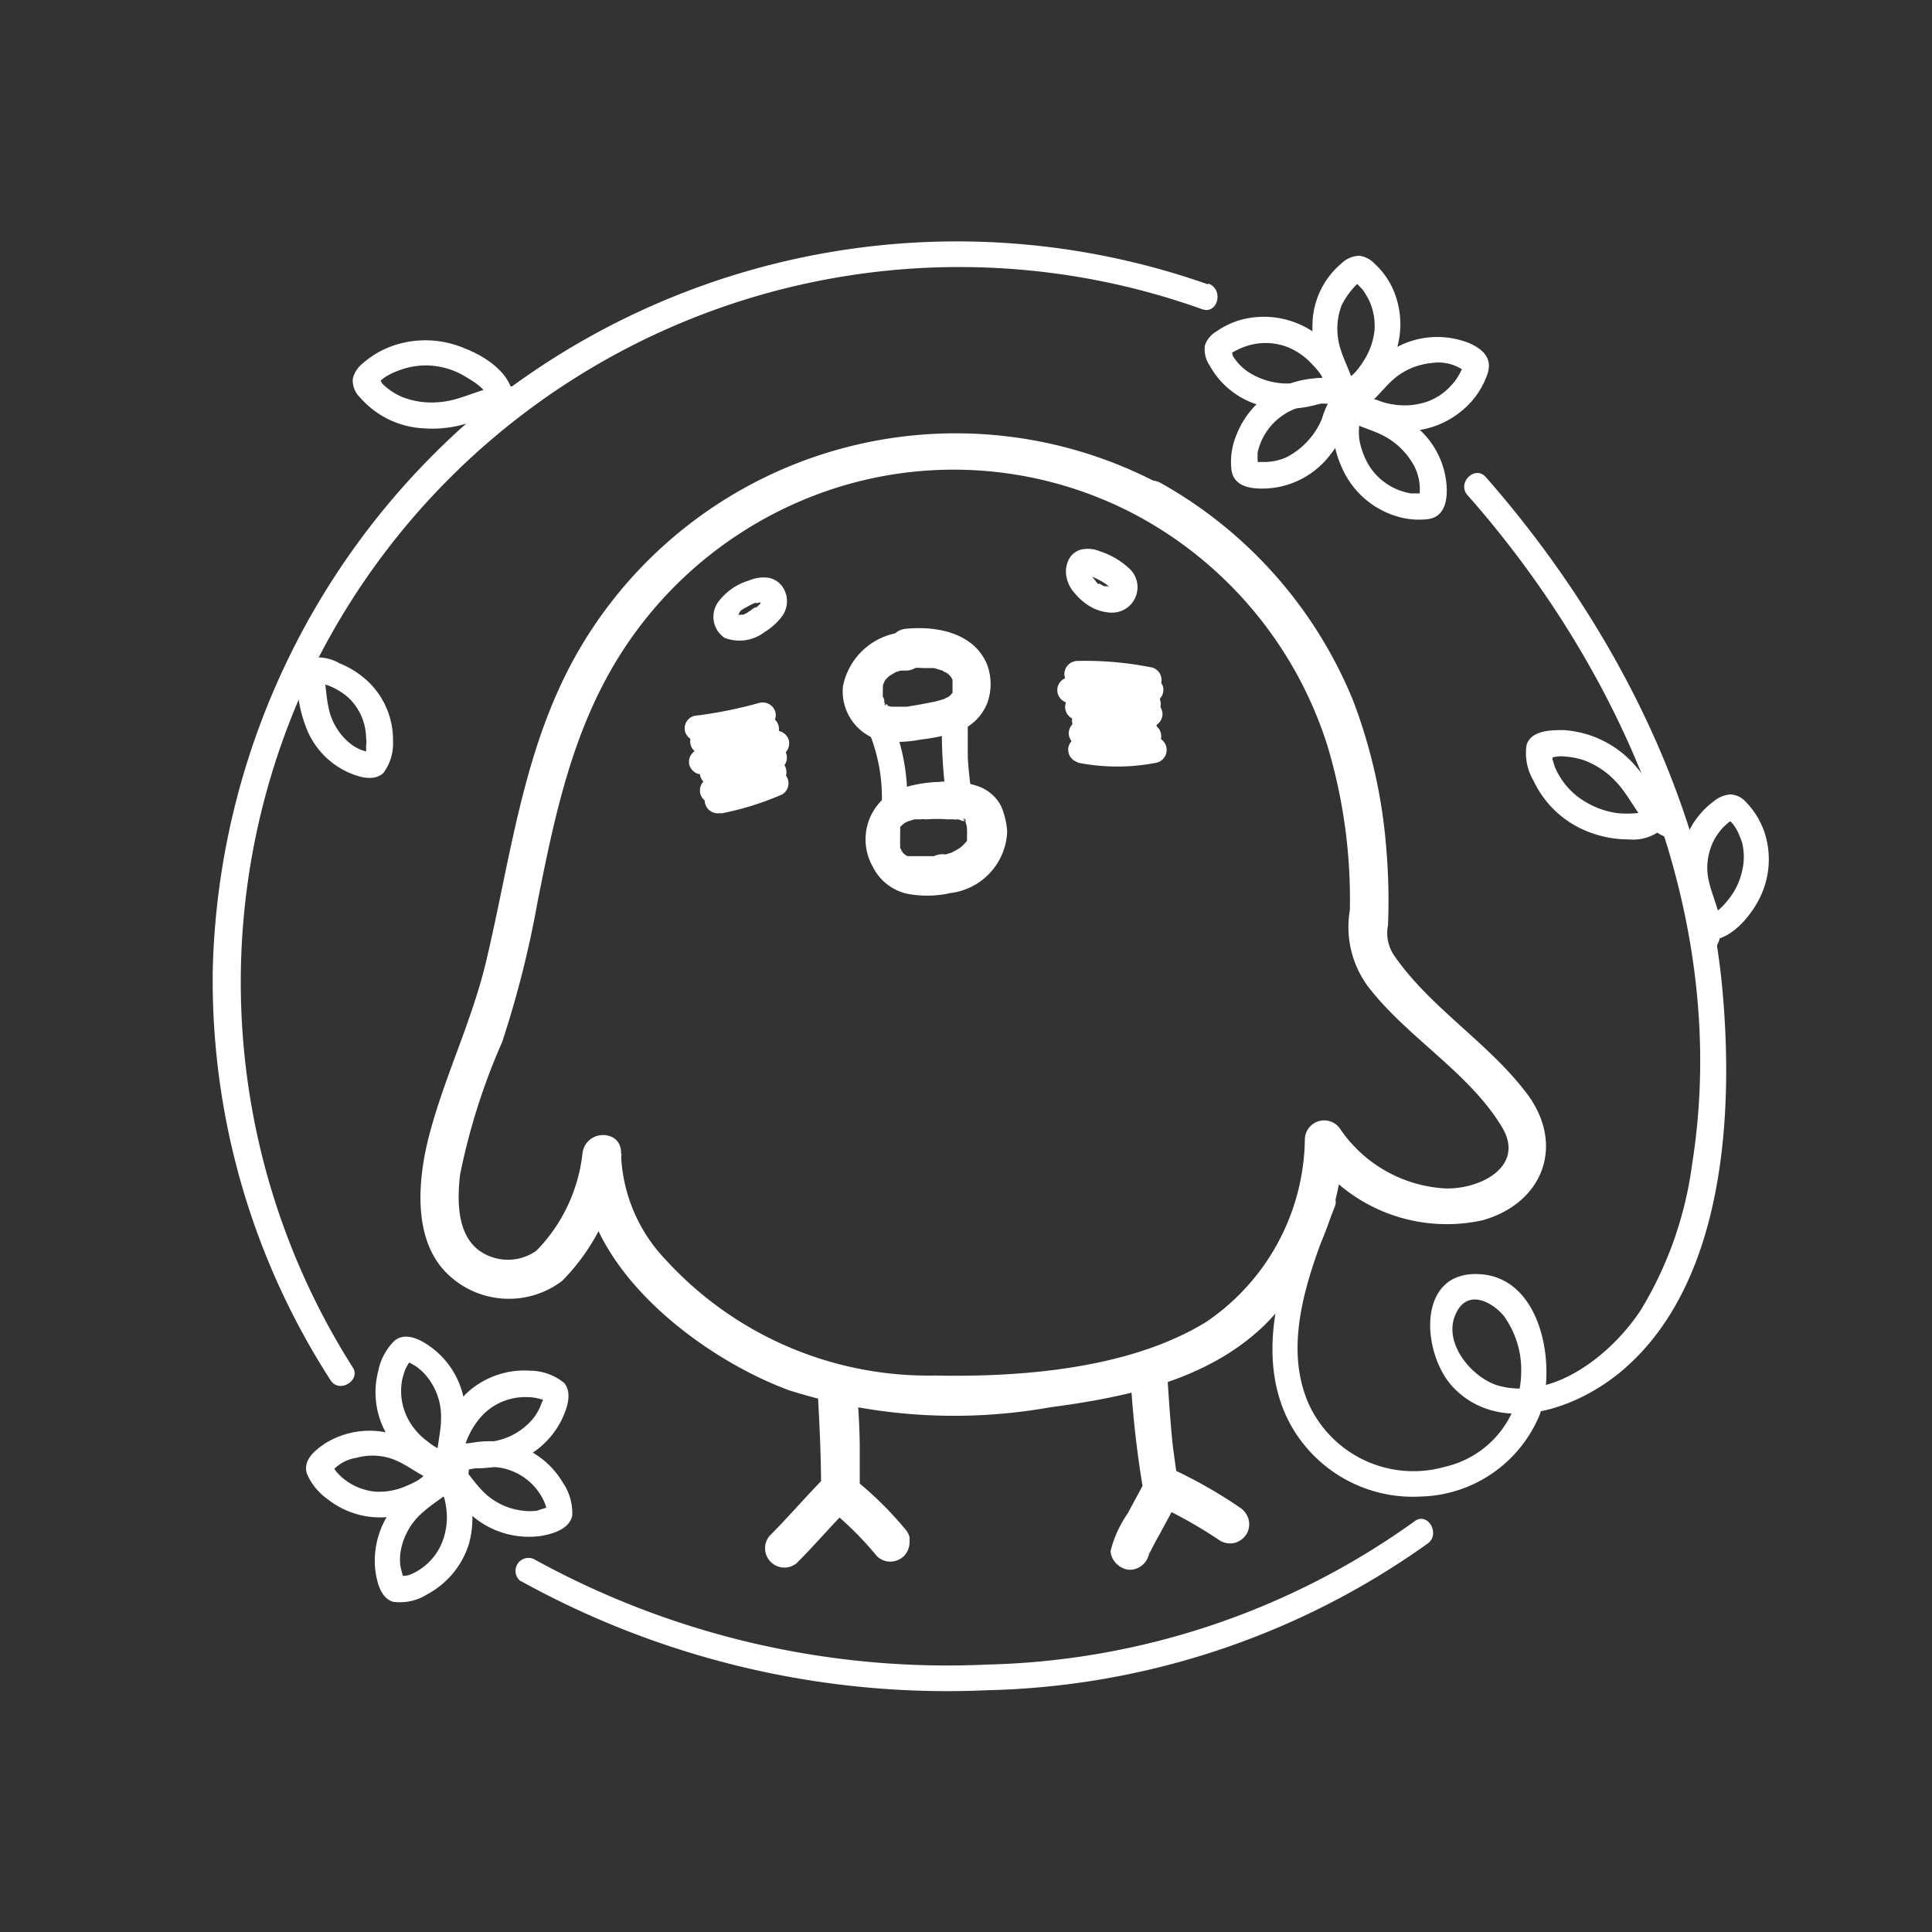 <svg xmlns="http://www.w3.org/2000/svg" viewBox="0 0 76 76"><rect x="0" y="0" width="76" height="76" fill="#333333" stroke="none"/><defs><style>.cls-1{fill:#fff;}</style></defs><g id="圖層_4" data-name="圖層 4"><path class="cls-1" d="M44.89,20.37a15.64,15.64,0,0,1,7.32,8.94,21,21,0,0,1,.89,6.49,3.94,3.94,0,0,0,.71,3c1.53,2,3.92,3.34,5.24,5.48,1,1.57-.78,2.51-2.2,2.47a5.36,5.36,0,0,1-4.11-2.31.76.76,0,0,0-1.41.38A8.82,8.82,0,0,1,47.45,52c-3,1.85-7.29,2.18-10.68,2.11A14,14,0,0,1,26.2,49.57a6.33,6.33,0,0,1-1.77-4.17c.06-1-1.42-1-1.52,0a6.49,6.49,0,0,1-1.81,3.8,1.94,1.94,0,0,1-2.24,0c-.89-.64-.88-2-.76-3A25.16,25.16,0,0,1,19.75,41a40.12,40.12,0,0,0,1.39-5.49c.68-3.43,1.38-6.81,3.29-9.81a15.68,15.68,0,0,1,7.93-6.33,15.3,15.3,0,0,1,12.53,1c.86.46,1.63-.85.77-1.31A17.15,17.15,0,0,0,23.12,25c-2.49,3.91-2.95,8.41-4,12.83-.56,2.35-1.63,4.51-2.24,6.84-.43,1.66-.67,4,.65,5.37a3.47,3.47,0,0,0,4.58.35,8.21,8.21,0,0,0,2.34-5H22.91c-.27,4.32,4.6,8,8.13,9.3a21.51,21.51,0,0,0,10.27.67c3-.4,6.18-1.06,8.42-3.22a10.61,10.61,0,0,0,3.12-7.35l-1.42.39A6.54,6.54,0,0,0,58.33,48c2.41-.69,3.24-3,1.72-5s-3.75-3.33-5.17-5.36a1.57,1.57,0,0,1-.28-1.24,24,24,0,0,0-.07-3.06,20.88,20.88,0,0,0-1.31-5.8,17.3,17.3,0,0,0-7.56-8.54A.76.76,0,0,0,44.89,20.37Z"/><path class="cls-1" d="M44.46,53.91A39.8,39.8,0,0,0,45,58.78l.08-.59c-.23.45-.48.89-.71,1.33A4.56,4.56,0,0,0,43.69,61c0,.4.39.75.76.75a.77.77,0,0,0,.76-.75.47.47,0,0,1-.05.26c0,.08,0,.09,0,.05a.73.73,0,0,1,0-.09l.12-.24c.11-.22.23-.44.35-.65.22-.42.45-.82.66-1.24a1.57,1.57,0,0,0,0-1.11c-.06-.38-.11-.76-.16-1.14-.1-1-.16-1.93-.22-2.89a.76.76,0,0,0-1.52,0Z"/><path class="cls-1" d="M45.57,59.23A18.19,18.19,0,0,1,48,60.61a.78.78,0,0,0,.58.08.81.81,0,0,0,.46-.35.76.76,0,0,0,.07-.59.81.81,0,0,0-.34-.45,18.87,18.87,0,0,0-2.38-1.38.76.76,0,0,0-.77,1.31Z"/><path class="cls-1" d="M32.17,54.82c.07,1.25.13,2.5.13,3.76l.22-.54c-.77.77-1.48,1.61-2.25,2.38a.76.76,0,0,0,1.07,1.07c.72-.72,1.37-1.49,2.09-2.21a1.15,1.15,0,0,0,.39-.77c0-.14,0-.29,0-.44l0-1.13c0-.7-.05-1.41-.09-2.12a.76.76,0,0,0-1.52,0Z"/><path class="cls-1" d="M32.77,59.48a12.78,12.78,0,0,1,1.72,1.73.75.75,0,0,0,.53.22.77.77,0,0,0,.54-.22.79.79,0,0,0,.22-.54l0-.2a.77.77,0,0,0-.19-.34,13.89,13.89,0,0,0-1.71-1.72.84.84,0,0,0-.54-.22.77.77,0,0,0-.54.22.76.76,0,0,0-.22.54.73.73,0,0,0,.22.53Z"/><path class="cls-1" d="M35.69,26.28a4.24,4.24,0,0,1,.62,0l.27,0c.13,0-.18,0,0,0l.16,0,.27.08c.06,0,.09,0,0,0a.27.27,0,0,1,.12.06.68.68,0,0,1,.19.11s-.13-.11,0,0l.09.1s-.09-.16,0,0l.06.11c.06.07,0-.17,0,0l0,.09v.05c0,.09,0,.07,0,0V27s0,.22,0,.08,0,.07,0,.11.09-.14,0,0l0,.07c-.05.11,0,0,0,0a.34.34,0,0,0-.08.09c-.07.08,0,0,0,0s-.09.07-.12.08l-.14.07s.16-.06,0,0l-.31.09-.61.12-.54.09c-.11,0,.2,0,0,0h-.1l-.3,0H35c-.13,0,.08,0,.08,0a.84.84,0,0,1-.2-.05s-.07,0-.07,0l.08,0,0,0-.08-.05c.16,0,.11.1.07.05a.73.73,0,0,0-.08-.09s.1.17,0,.06l0-.07c-.07-.11,0-.07,0,0s0-.17-.07-.23a.9.9,0,0,1,0-.16c0,.13,0,.06,0,0a.37.37,0,0,1,0-.11c0,.11,0,.13,0,0V27a.43.43,0,0,1,.05-.16l0,.08a.41.41,0,0,1,0-.09l.06-.1c.08-.14-.09.08,0,0l.12-.12s.18-.13,0,0a2.61,2.61,0,0,1,.28-.17s.17-.07,0,0l.18-.06.12,0s.3,0,.11,0a.78.78,0,0,0,.75-.76c0-.37-.33-.81-.75-.76A2.65,2.65,0,0,0,33.16,27a2,2,0,0,0,1.55,2.15,4.84,4.84,0,0,0,1.52-.06,6.88,6.88,0,0,0,1.43-.31,1.94,1.94,0,0,0,1.18-1.13,2.21,2.21,0,0,0,0-1.48c-.49-1.25-1.94-1.55-3.14-1.44a.77.77,0,0,0-.76.76A.76.76,0,0,0,35.69,26.28Z"/><path class="cls-1" d="M34.12,28.65a6.76,6.76,0,0,1,.56,3.13.51.51,0,1,0,1,0A8,8,0,0,0,35,28.14a.53.53,0,0,0-.7-.18.51.51,0,0,0-.18.69Z"/><path class="cls-1" d="M37.06,28.15a19,19,0,0,0,.2,3.45.51.51,0,0,0,.63.35.52.52,0,0,0,.35-.62,14.8,14.8,0,0,1-.17-1.54c0-.55,0-1.1,0-1.64a.51.51,0,1,0-1,0Z"/><path class="cls-1" d="M36.74,33.68c-.15,0,.2,0,0,0h-.11l-.25,0h-.37c-.21,0,.13,0,0,0l-.19,0-.12,0c-.14,0,.16.09,0,0l-.1-.06c-.16-.08,0,0,0,0l-.09-.08-.06-.06c0-.06,0,0,.05.05s-.14-.27-.09-.14,0,0,0-.05,0-.1,0-.15-.07-.19,0,0a.81.81,0,0,1,0-.16c0-.1,0-.21,0-.32,0,.2,0,.12,0,0a.45.45,0,0,0,0-.11c0-.13-.09.15,0,0a.25.25,0,0,0,0-.07c.06-.12,0,0,0,0s.07-.07.08-.08,0,.05,0,0l.12-.09.11-.05c.13-.07-.18.06,0,0l.26-.08.25,0a.44.44,0,0,1,.16,0c-.21,0,0,0,.08,0a5.16,5.16,0,0,1,.79,0h.26c.06,0,.2.05,0,0a.9.9,0,0,0,.16,0l.21.06c.13,0-.17-.09-.06,0l.08,0c.17.1-.11-.12,0,0l0,0c.12.09-.08-.15,0-.07a.83.83,0,0,0,.07.13c-.12-.16-.07-.18,0-.1a.14.14,0,0,1,0,.07,2.61,2.61,0,0,1,.06.27c-.06-.32,0-.06,0,0v.16c0,.09,0,.07,0,0a.3.3,0,0,1,0,.1l0,.15c0-.11,0-.13,0,0l0,.08,0,0,0,0s-.08.09-.1.11l-.11.11,0,0-.08.06a3.3,3.3,0,0,1-.32.18c-.16.08.16,0,0,0l-.19.06a2.09,2.09,0,0,1-.34.08.75.75,0,0,0-.53.93.77.77,0,0,0,.93.53,2.54,2.54,0,0,0,2.32-2.43,3,3,0,0,0-.24-1,1.62,1.62,0,0,0-.93-.79,3.6,3.6,0,0,0-1.53-.16,5.09,5.09,0,0,0-1.77.37,2.17,2.17,0,0,0-.83,2.94,2,2,0,0,0,1.33,1.08,4.17,4.17,0,0,0,1.65,0,.76.76,0,0,0,.53-.93A.77.77,0,0,0,36.74,33.68Z"/><path class="cls-1" d="M29.55,24l-.2.13-.11.05s-.13.06,0,0,0,0,0,0l-.09,0a.86.86,0,0,1-.17,0h0l.14,0-.12,0c.12,0,.11.05.06,0s.07.07,0,0,0-.05,0,.05l0,0c0-.07,0,.12,0,0a.19.19,0,0,1,0-.07l0,.13a.65.65,0,0,1,0-.14l0,.14s0-.07,0-.1.05-.12,0,0,0,0,0-.05l.05-.08c0-.06-.07.08,0,0l0,0a.23.23,0,0,1,.07-.07s-.11.07,0,0l0,0,.1-.06c.13-.07.27-.15.41-.21h0l.11,0,.2-.05-.13,0H30l-.13,0,.09,0c-.09,0-.11,0,0,0s-.09-.08-.05,0l0,0s-.08-.12,0,0,0,0,0,0,0,.06,0,.07l0-.13a.24.24,0,0,1,0,.12l0-.14a.36.36,0,0,0,0,.1c0-.09,0-.1,0-.06l0,.05a.43.43,0,0,0,0,.07l0,0s0,0,0,0l-.15.14-.05,0,0,0-.09.06a.53.53,0,0,0-.19.7.52.52,0,0,0,.7.18,2.36,2.36,0,0,0,.65-.61,1,1,0,0,0,.08-1,.86.86,0,0,0-.62-.49,1.41,1.41,0,0,0-.76.1,2.35,2.35,0,0,0-1.22.84,1,1,0,0,0,.24,1.42,1.62,1.62,0,0,0,1.63-.27.51.51,0,0,0-.51-.88Z"/><path class="cls-1" d="M42.81,22.42v0l0,.13s0-.12,0-.12-.06.14,0,.06.06-.06,0,.05l0,0c-.11.1-.09.07-.05.05s-.14,0-.07,0h.05l-.13,0a1.9,1.9,0,0,1,.39.11l0,0,0,0,.11.05.23.12.2.13c.07.06-.08-.06,0,0l0,0,.08.08,0,0s0,.08,0-.05a.56.56,0,0,0,0,.08l0-.06a.08.08,0,0,0,0,0s0,.07,0,.1l0-.13a.24.24,0,0,1,0,.12l0-.13a.07.07,0,0,1,0,.05c0,.09,0,0,0-.05l0,.05c0,.07.1-.11,0,0s.08-.05,0,0-.1,0,0,0,0,0,0,0H43.5l.13,0-.2,0s-.13-.05,0,0l0,0-.18-.1a.18.18,0,0,0-.07,0c.07,0,.08.06,0,0l0,0L43,22.73l-.07-.09c-.06-.07.06.1,0,0a.35.35,0,0,1,0-.08s0-.07,0-.1,0,.1,0,.06a.06.06,0,0,1,0,0l0-.11,0,.14v-.11a.51.51,0,0,0-1,0,1.31,1.31,0,0,0,.36.91,2.33,2.33,0,0,0,.58.5,1.76,1.76,0,0,0,.87.25,1,1,0,0,0,.68-1.74,3.13,3.13,0,0,0-1.17-.68,1.22,1.22,0,0,0-.73-.06.8.8,0,0,0-.44.32,1.12,1.12,0,0,0-.15.5.49.49,0,0,0,.15.36.53.53,0,0,0,.36.15.51.51,0,0,0,.35-.15A.61.61,0,0,0,42.81,22.42Z"/><path class="cls-1" d="M42.38,27a12.44,12.44,0,0,1,2.68.23l-.23-.84-.18.16a.51.51,0,0,0,.72.71l.18-.16a.51.51,0,0,0-.22-.84A13.28,13.28,0,0,0,42.38,26a.52.52,0,0,0-.51.51.5.5,0,0,0,.51.5Z"/><path class="cls-1" d="M42.05,27.67a24,24,0,0,1,3.17,0L45,26.71l-.33.17a.5.5,0,0,0,.51.87l.33-.17a.52.52,0,0,0,.24-.57.54.54,0,0,0-.49-.37,25.79,25.79,0,0,0-3.17,0,.51.51,0,0,0-.5.51.52.52,0,0,0,.5.51Z"/><path class="cls-1" d="M42.31,28.33l2.85-.13a.51.51,0,0,0,.5-.51.5.5,0,0,0-.5-.5l-2.85.12a.51.51,0,0,0,0,1Z"/><path class="cls-1" d="M42.78,28.86l2.45-.26a.52.52,0,0,0,.5-.51c0-.25-.22-.54-.5-.51l-2.45.27a.51.51,0,1,0,0,1Z"/><path class="cls-1" d="M42.5,29.35,45,29.08a.51.51,0,0,0,.5-.5c0-.25-.22-.54-.5-.51l-2.45.26a.53.53,0,0,0-.51.51.52.52,0,0,0,.51.51Z"/><path class="cls-1" d="M42.73,29.73l2.45-.26a.51.51,0,0,0,.5-.51.5.5,0,0,0-.5-.5l-2.45.26a.52.52,0,0,0-.51.51.5.5,0,0,0,.51.5Z"/><path class="cls-1" d="M42.39,30a8,8,0,0,0,3.12,0,.5.5,0,1,0-.27-1l-.35,0h0l-.11,0h-.16c-.22,0-.45,0-.67,0l-.68,0-.16,0H43L42.66,29a.52.52,0,0,0-.62.35.51.51,0,0,0,.35.63Z"/><path class="cls-1" d="M27.58,29.14a18.43,18.43,0,0,0,2.56-.52A.51.51,0,0,0,30.5,28a.52.52,0,0,0-.63-.35,17.06,17.06,0,0,1-2.56.51.51.51,0,0,0-.36.62.53.53,0,0,0,.63.36Z"/><path class="cls-1" d="M27.79,29.68l2.47-.5a.51.51,0,0,0-.27-1l-2.47.51a.5.5,0,0,0-.35.62.52.52,0,0,0,.62.35Z"/><path class="cls-1" d="M27.74,30.45l2.93-.71a.52.52,0,0,0,.36-.62.52.52,0,0,0-.63-.36c-1,.25-1.95.47-2.93.72a.51.51,0,0,0-.35.62.52.52,0,0,0,.62.35Z"/><path class="cls-1" d="M28.17,30.89c.8-.24,1.63-.31,2.41-.59a.52.52,0,0,0,.36-.62.51.51,0,0,0-.62-.35c-.78.28-1.62.34-2.41.58a.52.52,0,0,0-.36.63.52.52,0,0,0,.62.35Z"/><path class="cls-1" d="M28.19,31.58a11.77,11.77,0,0,1,1.16-.33,9.13,9.13,0,0,0,1.34-.44.47.47,0,0,0,.23-.3.53.53,0,0,0-.05-.39.52.52,0,0,0-.69-.18c.16-.07,0,0,0,0L30,30l-.3.09-.67.19c-.38.1-.76.19-1.13.32a.52.52,0,0,0-.35.63.51.51,0,0,0,.62.35Z"/><path class="cls-1" d="M28.36,32a11.41,11.41,0,0,0,2.41-.75.51.51,0,0,0,.18-.69.52.52,0,0,0-.69-.19l-.07,0c-.06,0,.09,0,0,0l-.13.05-.29.11-.63.2A9.85,9.85,0,0,1,28.1,31a.5.5,0,0,0-.36.62.52.52,0,0,0,.62.36Z"/><path class="cls-1" d="M53.29,16.09c.25-1-.54-1.85-.66-2.82A2.61,2.61,0,0,1,52.78,12a3.16,3.16,0,0,1,.64-.86c.13-.06.09-.09-.14-.07l.12.11.2.21a3.1,3.1,0,0,1,.29.5A2.43,2.43,0,0,1,54.07,13a2.76,2.76,0,0,1-.38,1.12c-.17.27-.51.81-.87.81a.51.51,0,0,0,0,1c1,0,1.68-1.06,2-1.85a3.43,3.43,0,0,0,0-2.65,3,3,0,0,0-.74-1.05,1,1,0,0,0-.61-.32,1.07,1.07,0,0,0-.71.31,3.2,3.2,0,0,0-1.13,2.36,3.94,3.94,0,0,0,.26,1.59c.16.43.56,1,.45,1.47s.82.9,1,.27Z"/><path class="cls-1" d="M52.94,16.34c1-.16,1.4-1.14,2.15-1.63a2.71,2.71,0,0,1,1.23-.43,1.73,1.73,0,0,1,1.31.33l-.13-.22c0-.09,0-.08,0,0a.78.78,0,0,1,0,.14,1.51,1.51,0,0,1-.11.22,2,2,0,0,1-.33.44,2.29,2.29,0,0,1-.92.61,2.73,2.73,0,0,1-1.33.11,2.52,2.52,0,0,1-.65-.18c-.08,0-.3-.11-.34-.21a.53.53,0,0,0-.63-.35.52.52,0,0,0-.35.62c.39.93,1.64,1.2,2.55,1.17a3.48,3.48,0,0,0,2.47-1.14,3.21,3.21,0,0,0,.67-1.16c.17-.6-.23-.94-.73-1.16a3.38,3.38,0,0,0-2.88.17,4.27,4.27,0,0,0-1.19.92c-.29.31-.56.69-1,.76a.51.51,0,0,0,.26,1Z"/><path class="cls-1" d="M52.36,15.92c.41.66,1.11.81,1.78,1.09a2.89,2.89,0,0,1,1.5,1.34,2,2,0,0,1,.21,1,1.49,1.49,0,0,0,0,.21v0c0,.1,0,.05.16-.15,0,0,.08,0,0,0s-.34,0-.5,0a2.41,2.41,0,0,1-1.64-1.07,3,3,0,0,1-.4-1.07,2.36,2.36,0,0,1,0-.53.51.51,0,0,1,.11-.34c.47-.46-.25-1.17-.72-.72-.69.67-.41,2-.07,2.72a3.43,3.43,0,0,0,2,1.86,3,3,0,0,0,1.39.16c.63-.09.75-.69.73-1.24a3.31,3.31,0,0,0-1.31-2.48,4.62,4.62,0,0,0-1.4-.75,5.11,5.11,0,0,1-.52-.21l-.13-.07-.08-.05a.54.54,0,0,1-.18-.2c-.34-.55-1.22,0-.88.51Z"/><path class="cls-1" d="M53.13,14.85A3,3,0,0,0,52,16.48,3,3,0,0,1,50.58,18a2.23,2.23,0,0,1-1,.17.69.69,0,0,1-.2,0c-.08,0-.14-.07,0,.06s.07.11.09.07a1,1,0,0,0,0-.24l0-.25a2.4,2.4,0,0,1,1.13-1.56,2.84,2.84,0,0,1,1.06-.36,3.42,3.42,0,0,1,.64,0,.59.59,0,0,1,.3.13.51.51,0,0,0,.72,0,.51.51,0,0,0,0-.71,1.7,1.7,0,0,0-1.3-.44,3.89,3.89,0,0,0-1.39.26,3.46,3.46,0,0,0-2,2,2.77,2.77,0,0,0-.19,1.34c.08.63.67.75,1.21.75A3.36,3.36,0,0,0,52.24,18a4.87,4.87,0,0,0,.8-1.35,4.55,4.55,0,0,1,.26-.55.87.87,0,0,1,.34-.37.5.5,0,0,0-.51-.87Z"/><path class="cls-1" d="M53.36,15a3.72,3.72,0,0,0-2.26.05,2.84,2.84,0,0,1-2-.42,2.07,2.07,0,0,1-.61-.64c0-.1-.09-.3-.13-.11s0,.08.1,0a2.74,2.74,0,0,1,.42-.21,2.41,2.41,0,0,1,1.81,0,2.68,2.68,0,0,1,.88.61c.17.18.56.57.5.84a.53.53,0,0,0,.36.63.51.51,0,0,0,.62-.36c.2-.94-.65-1.84-1.38-2.33a3.49,3.49,0,0,0-2.59-.54,3.12,3.12,0,0,0-1.23.52,1,1,0,0,0-.45.54,1.11,1.11,0,0,0,.18.79A3.26,3.26,0,0,0,49.79,16a4.36,4.36,0,0,0,1.65,0c.42-.07,1-.33,1.41-.14a.51.51,0,0,0,.69-.18.5.5,0,0,0-.18-.69Z"/><path class="cls-1" d="M20.5,62.2a34.65,34.65,0,0,0,18.32,4.29,31,31,0,0,0,17.34-5.77c.52-.38,0-1.26-.51-.88a30,30,0,0,1-16.83,5.64A33.69,33.69,0,0,1,21,61.33a.51.51,0,0,0-.52.87Z"/><path class="cls-1" d="M47.5,11.18a29.7,29.7,0,0,0-27.92,4.44A29.72,29.72,0,0,0,8.37,38.12,29,29,0,0,0,13,54.29c.34.55,1.22,0,.87-.51a28.26,28.26,0,0,1-2.05-26.42,28.35,28.35,0,0,1,35.46-15.2c.61.23.88-.75.27-1Z"/><path class="cls-1" d="M51.54,47.19c-1,2.58-2.16,5.66-1,8.39a5.5,5.5,0,0,0,5.35,3.29,5.2,5.2,0,0,0,4.67-3.2c.68-1.81.15-5.32-2.26-5.54-2.62-.24-2.4,3.15-1.11,4.47,1.87,1.91,4.9.79,6.64-.7,4.06-3.46,4.38-10.23,3.91-15.13-.72-7.39-4.45-14.49-9.29-20-.43-.49-1.15.23-.72.71C64,26.58,68.09,36.26,66.56,45.82a14.76,14.76,0,0,1-2,5.69c-1.11,1.71-3.41,3.6-5.61,3-1-.28-2.16-1.61-1.72-2.74s1.47-.56,1.93,0A3.63,3.63,0,0,1,59.84,54a3.86,3.86,0,0,1-3,3.7,4.53,4.53,0,0,1-5.38-2.52c-1.06-2.48.13-5.37,1.05-7.72.23-.6-.74-.87-1-.27Z"/><path class="cls-1" d="M67.61,37.05c.32-1-.43-1.89-.45-2.87A2.43,2.43,0,0,1,67.45,33a2.61,2.61,0,0,1,.34-.46l.21-.19.11-.07.07,0s0,0,0,0l-.26-.07c.31.14.51.63.61.94a2.32,2.32,0,0,1,0,1.11,2.64,2.64,0,0,1-.49,1.06c-.2.26-.55.69-.91.66a.51.51,0,1,0,0,1c.9.08,1.73-.92,2.09-1.65a3.41,3.41,0,0,0,.18-2.62,3.18,3.18,0,0,0-.71-1.15.87.87,0,0,0-.63-.31,1.2,1.2,0,0,0-.67.29,3.23,3.23,0,0,0-1.27,2.28,3.83,3.83,0,0,0,.17,1.58c.14.45.45,1,.29,1.43s.78.89,1,.27Z"/><path class="cls-1" d="M65.87,32a1.9,1.9,0,0,1-.79-.82A6.45,6.45,0,0,0,64.22,30a4.08,4.08,0,0,0-2.71-1.28c-.49,0-1.28,0-1.46.59a2.13,2.13,0,0,0,.28,1.41,3.94,3.94,0,0,0,2.15,2,4.32,4.32,0,0,0,1.59.3,1.78,1.78,0,0,0,1.53-.62.51.51,0,0,0-.18-.69.52.52,0,0,0-.69.18c-.06.08-.28.09-.38.1a4,4,0,0,1-.69,0,3.25,3.25,0,0,1-1.28-.44,2.84,2.84,0,0,1-.93-.86,3,3,0,0,1-.29-.53l-.09-.29a.58.58,0,0,0,0-.19c0-.06,0-.06,0,0l-.18.18a1.3,1.3,0,0,1,.68-.1,3.06,3.06,0,0,1,.72.14,3.24,3.24,0,0,1,1.25.82c.66.67,1,1.76,1.88,2.16a.51.51,0,0,0,.69-.18.51.51,0,0,0-.18-.69Z"/><path class="cls-1" d="M20.36,15.24c-1.09-.26-2,.51-3.1.58a3.15,3.15,0,0,1-1.43-.2,2.59,2.59,0,0,1-.58-.34,2.29,2.29,0,0,1-.23-.21c0-.05-.13-.21-.14-.14l-.07.26c.15-.33.67-.55,1-.66a2.91,2.91,0,0,1,1.31-.13,3,3,0,0,1,1.26.46c.27.16.81.49.8.84,0,.65,1,.65,1,0,0-1-1.12-1.7-1.91-2a3.92,3.92,0,0,0-2.78-.11,3.58,3.58,0,0,0-1.25.73,1.08,1.08,0,0,0-.36.57.91.91,0,0,0,.28.74,3.54,3.54,0,0,0,2.51,1.22,4.61,4.61,0,0,0,1.81-.23c.5-.16,1.07-.51,1.61-.38s.9-.82.27-1Z"/><path class="cls-1" d="M11.5,26.45a.63.63,0,0,1,.15.33,3.25,3.25,0,0,1,.07.48A4.76,4.76,0,0,0,12,28.5a3.18,3.18,0,0,0,1.67,1.87c.4.18,1,.39,1.4.05a1.92,1.92,0,0,0,.39-1.27,3.16,3.16,0,0,0-.94-2.3,3.53,3.53,0,0,0-1.17-.76A1.69,1.69,0,0,0,11.83,26a.51.51,0,0,0,.51.88.38.38,0,0,1,.26,0A2.3,2.3,0,0,1,13,27a2.6,2.6,0,0,1,.7.44A2.21,2.21,0,0,1,14.4,29a1.58,1.58,0,0,1,0,.38,1.89,1.89,0,0,1,0,.23s-.05.1,0,.12.18-.18.2-.16a.69.69,0,0,0-.18,0l-.24-.08a1.82,1.82,0,0,1-.35-.2,2.41,2.41,0,0,1-.91-1.48c-.16-.71-.05-1.47-.59-2.06s-1.15.24-.71.72Z"/><path class="cls-1" d="M18.27,57.75a1.91,1.91,0,0,1,0-1.11,4.83,4.83,0,0,0,0-1.47,3.31,3.31,0,0,0-1.39-2.23c-.39-.27-.94-.54-1.36-.2a2.28,2.28,0,0,0-.64,1.19,3.31,3.31,0,0,0,.38,2.57c.48.79,1.53,1.78,2.53,1.52a.5.5,0,0,0-.27-1c-.23.06-.55-.2-.73-.34a2.6,2.6,0,0,1-.62-.66,2.36,2.36,0,0,1-.35-1.74,3,3,0,0,1,.12-.4,2.12,2.12,0,0,1,.11-.21l.06-.1c.05-.07.13-.13,0-.05s-.05.06.05.11l.19.11a2.08,2.08,0,0,1,.32.27,2.5,2.5,0,0,1,.68,1.78c0,.84-.38,1.64,0,2.44.31.57,1.18.06.87-.51Z"/><path class="cls-1" d="M17.8,57.4A1.75,1.75,0,0,1,16.74,57a4.43,4.43,0,0,0-1.29-.59,3.31,3.31,0,0,0-2.66.37c-.39.26-.88.65-.72,1.18a2.34,2.34,0,0,0,.8,1,3.33,3.33,0,0,0,2.45.71,3.92,3.92,0,0,0,1.48-.49,1.88,1.88,0,0,0,1-1.18.52.52,0,0,0-.36-.62.51.51,0,0,0-.62.35c0,.37-.55.6-.85.73a2.67,2.67,0,0,1-1.18.22,2.34,2.34,0,0,1-1-.32,2.18,2.18,0,0,1-.45-.35,1.63,1.63,0,0,1-.17-.2l-.09-.13c-.05-.08-.05-.08,0,0l-.07.26a1.56,1.56,0,0,1,1-.59,2.36,2.36,0,0,1,1.29,0c.88.25,1.56,1.12,2.53,1a.51.51,0,1,0,0-1Z"/><path class="cls-1" d="M17.28,57.6c-.1.32-.43.51-.68.68a4.89,4.89,0,0,0-1,.86,3.41,3.41,0,0,0-.84,2.6c.06.46.2,1.12.7,1.27a2,2,0,0,0,1.34-.29,3.39,3.39,0,0,0,1.65-2,3.87,3.87,0,0,0,.09-1.59,1.8,1.8,0,0,0-.75-1.37.51.51,0,0,0-.51.88c.21.12.25.52.28.73a2.64,2.64,0,0,1-.07,1,2.31,2.31,0,0,1-1.07,1.43,1.76,1.76,0,0,1-.37.17L15.8,62l-.07,0s.14.06.14.07-.12-.43-.12-.48a2.09,2.09,0,0,1,0-.5,2.61,2.61,0,0,1,.93-1.64c.58-.52,1.33-.8,1.58-1.61.19-.62-.79-.89-1-.27Z"/><path class="cls-1" d="M17,58a1.54,1.54,0,0,1,.72.64,4.91,4.91,0,0,0,.87,1,3.42,3.42,0,0,0,2.69.78c.47-.08,1.12-.27,1.23-.8a2.12,2.12,0,0,0-.37-1.3,3.34,3.34,0,0,0-2.07-1.54,3.89,3.89,0,0,0-1.63,0,1.84,1.84,0,0,0-1.31.78c-.3.58.57,1.09.88.51.12-.23.51-.28.74-.32a2.69,2.69,0,0,1,1,0,2.33,2.33,0,0,1,1.48,1,2.11,2.11,0,0,1,.18.33,1.55,1.55,0,0,1,.08.23l0,.11v.07l.09-.21-.47.15a2.27,2.27,0,0,1-.52,0,2.62,2.62,0,0,1-1.7-.88c-.52-.56-.85-1.28-1.64-1.5A.51.51,0,0,0,17,58Z"/><path class="cls-1" d="M17.79,57.94a1.6,1.6,0,0,1,.95-.18,4.74,4.74,0,0,0,1.35-.2,3.35,3.35,0,0,0,2-1.7c.2-.41.45-1.07.09-1.47a2.15,2.15,0,0,0-1.32-.47,3.33,3.33,0,0,0-2.53.91A3.85,3.85,0,0,0,17.55,56a1.9,1.9,0,0,0-.13,1.64.52.52,0,0,0,.7.19.54.54,0,0,0,.18-.7c-.1-.19.1-.56.18-.74a3.08,3.08,0,0,1,.53-.75,2.33,2.33,0,0,1,1.74-.68,1.74,1.74,0,0,1,.45.06l.24.08c-.52-.23.06,0,0,0s.07,0,0-.09-.07-.15-.07-.08,0,.17-.06.24a1.46,1.46,0,0,1-.07.19,2.22,2.22,0,0,1-.25.42,2.59,2.59,0,0,1-1.66.93,9.79,9.79,0,0,1-1.08.07,2.07,2.07,0,0,0-1.2.46.5.5,0,0,0,0,.71.52.52,0,0,0,.72,0Z"/></g></svg>